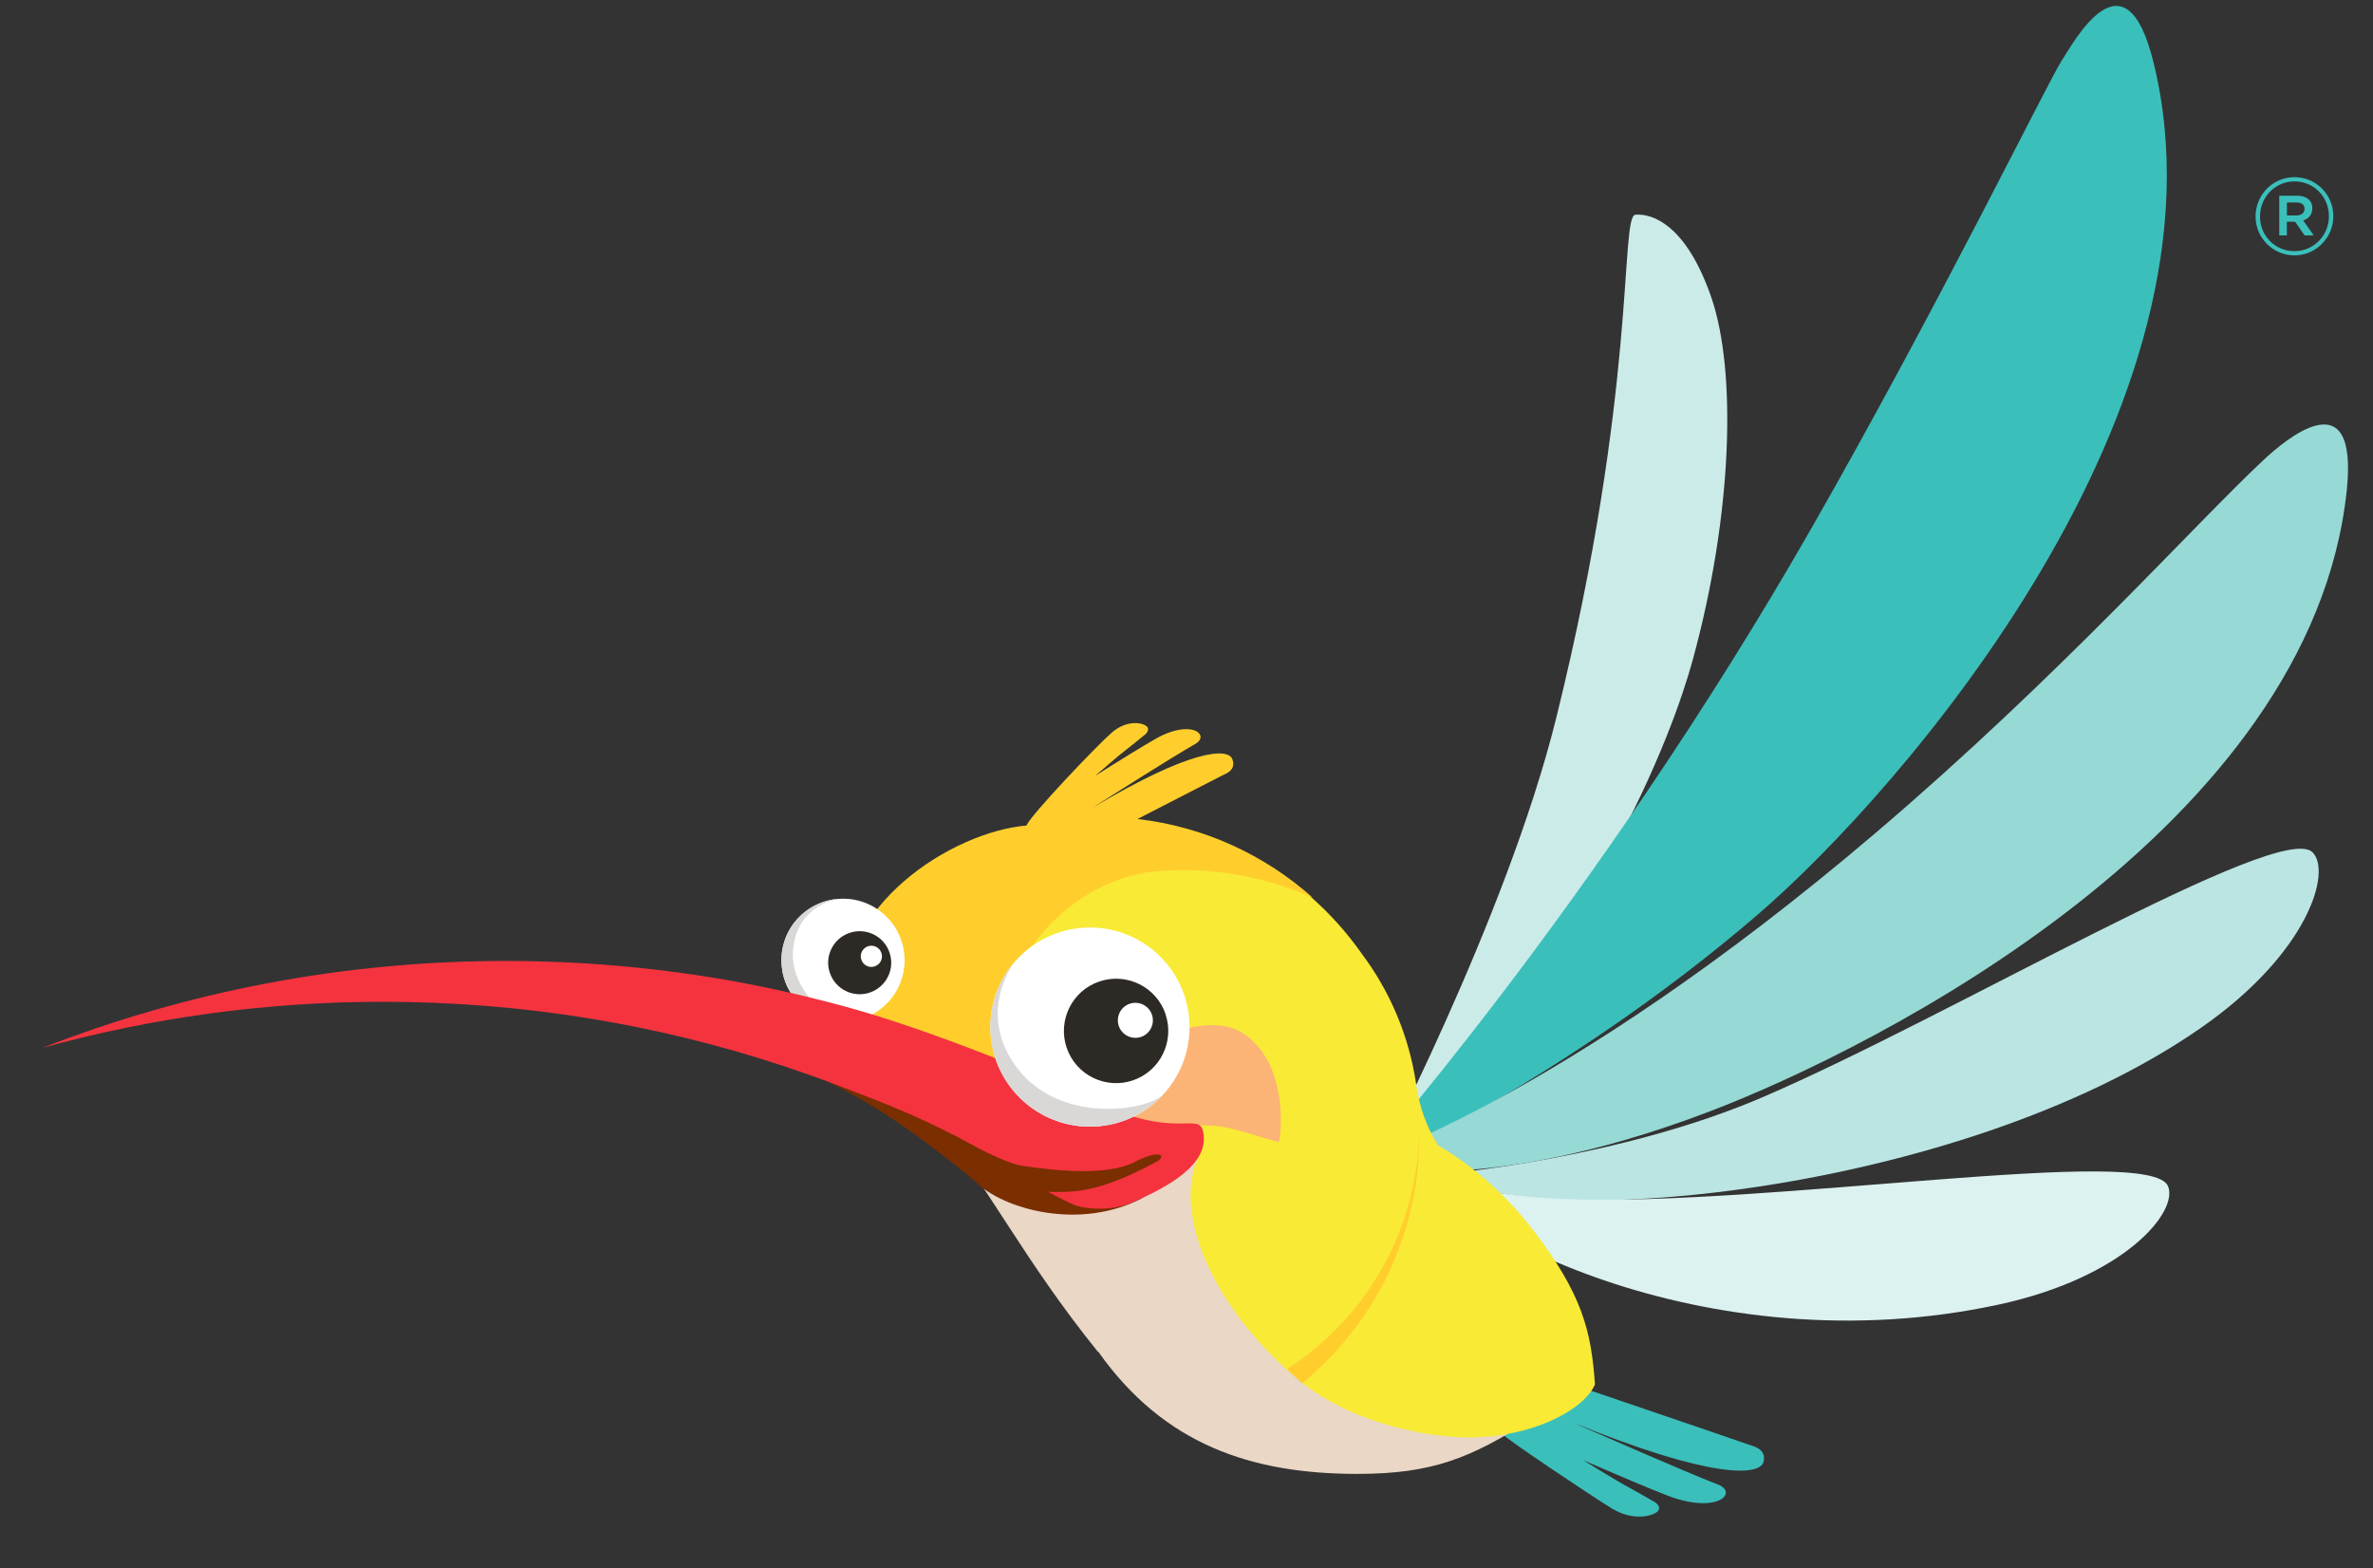 <?xml version="1.0" encoding="UTF-8"?><svg id="Layer_1" xmlns="http://www.w3.org/2000/svg" viewBox="0 0 378.27 249.99"><rect x="0" y="0" width="378.27" height="249.99" fill="#333333" stroke="none"/><defs><style>.cls-1{fill:#f5333f;}.cls-2{fill:#f9ea35;}.cls-3{fill:#ead7c5;}.cls-4{fill:#fff;}.cls-5{fill:#fbb475;}.cls-6{fill:#ffce2d;}.cls-7{fill:#96d9d5;}.cls-8{fill:#bae5e3;}.cls-9{fill:#cbebe9;}.cls-10{fill:#d9d8d6;}.cls-11{fill:#dcf2f0;}.cls-12{fill:#2d2a26;}.cls-13{fill:#3bbfbb;}.cls-14{fill:#7b2e00;}</style></defs><path class="cls-13" d="M359.55,34.52v-.04c0-3.39,2.74-6.24,6.2-6.24s6.2,2.82,6.2,6.2v.03c0,3.39-2.74,6.24-6.2,6.24s-6.2-2.82-6.2-6.2Zm11.69-.04v-.03c0-3.03-2.35-5.53-5.49-5.53-3.1,0-5.49,2.53-5.49,5.56v.04c0,3.03,2.35,5.52,5.49,5.52,3.1,0,5.49-2.53,5.49-5.56Zm-7.91-3.28h2.85c1.39,0,2.42,.68,2.42,2,0,1.03-.61,1.68-1.46,1.93l1.68,2.39h-1.46l-1.5-2.17h-1.32v2.17h-1.21v-6.31Zm2.75,3.14c.82,0,1.28-.43,1.28-1.03,0-.68-.46-1.03-1.28-1.03h-1.53v2.07h1.53Z"/><path class="cls-13" d="M278.66,230.26c-.39-.18-40.15-13.7-40.15-13.7,0,0-3.39-.36-1.6,3.73,.88,2,2.54,3.97,4.1,5.55-1.93-1.17-3.79-2.31-5.42-3.31,1.23,2.88,3.65,5.64,4.08,6.22,.51,.68,13.77,9.57,17.19,11.67,3.42,2.11,6.38,1.27,7.23,.64,.85-.63,.05-1.36-.23-1.56-.28-.19-4.96-2.81-4.96-2.81,0,0-.54-.23-6.58-3.95,4.93,2.16,10.85,4.66,13.49,5.68,4.8,1.85,8.03,1.26,8.96,.26,.93-1-.26-1.73-.65-1.91-.39-.18-1.93-.78-1.93-.78,0,0-3.03-1.14-21.46-9.21,22.15,9.03,29.78,8.52,30.38,6.27,.59-2.24-2.05-2.6-2.44-2.78"/><path class="cls-9" d="M218.68,187.24s21.44-40.66,29.4-72.82c12.98-52.45,10.12-79.84,12.6-80.19,2.68-.23,8.13,1.57,12.13,13.23,4,11.66,3.43,34.42-3.01,57.85-3.12,11.36-15.28,44.91-51.12,81.94"/><path class="cls-13" d="M216.02,187.24s38.23-42.63,72.93-103.38c19.95-34.92,37.66-71.08,39.62-74.07,1.96-2.99,10.16-18.41,14.72,.18,13.39,54.63-40.21,116.16-63.14,135.87-31.53,27.1-64.13,41.41-64.13,41.41"/><path class="cls-7" d="M215.72,185.63s32.37-9.47,83.4-52.97c29.34-25.01,50.52-48.88,61.74-59.37,3.24-3.02,15.15-13.3,13.22,4.94-5.68,53.61-74.58,88.68-101.66,98.99-37.23,14.18-56.71,8.4-56.71,8.4"/><path class="cls-8" d="M230.92,187.05s27.36-2.39,50.05-12.14c29.88-12.84,82.4-44.13,87.64-39.06,3.13,3.02-.59,16.01-17.65,27.92-39.04,27.25-109.44,32.74-120.03,23.28"/><path class="cls-11" d="M223.34,183.12s2.59,7.17,26.32,8.03c32.5,1.19,93.06-8.77,95.93-2.07,1.71,4-6.74,14.53-27.09,18.91-46.55,10.01-89.06-12.05-95.16-24.87"/><path class="cls-3" d="M210.53,217.57c-3-2.43-14.26-39.39-17.81-48.49l-78.08-5.75c36.38,3,36.9,23.15,60.37,52.16h.07c10.47,14.8,24.39,19.47,41.31,19.47,12.03,0,18.12-2.59,27.61-8.61-7.22-1.02-26.1-2.79-33.48-8.78"/><path class="cls-2" d="M244.37,196.06c-2.47-3.24-5.49-6.38-9-9.23-1.97-1.6-4.03-3.01-6.12-4.24-1.82-2.86-3.04-6.24-3.5-9.73-1.14-7.72-4.18-14.83-8.66-20.8-9.19-13.13-24.42-21.71-41.66-21.71-20.22,0-32.34,13.13-40.52,30.22,2.83,.69,.3,.11,3.09,.9,19.22,5.49,36.29,12.92,52.92,23.19-4.1,9.42,3.23,24.87,16.51,35.65,7.38,5.99,18.37,8.59,25.66,8.82,10.65,.34,19.47-4.34,21.16-8.45-.61-8.45-1.93-14.2-9.87-24.63"/><path class="cls-6" d="M209.24,143.09c-7.6-6.78-17.26-11.3-27.92-12.53,6.86-3.52,13.43-6.89,13.57-6.97,.28-.18,2.25-.71,1.56-2.56-.69-1.85-6.56-1.66-22.46,7.83,13.17-8.35,15.36-9.57,15.36-9.57,0,0,1.11-.63,1.39-.82,.28-.18,1.1-.9,.29-1.67-.81-.77-3.34-1-6.79,.96-1.9,1.08-6.15,3.69-9.67,5.93,4.2-3.65,4.59-3.89,4.59-3.89,0,0,3.29-2.6,3.48-2.79,.19-.19,.73-.87,0-1.34-.72-.47-3.06-.93-5.44,1.14-2.38,2.07-12.88,13.09-13.58,14.79-11.84,1.01-30.49,12.89-28.72,28.97,2.83,.68,.76,.24,3.54,1.03,0,0,12.15,4.03,14.95,5.37l7.41,2.96c-.64-2.17-1.02-6.25-.95-8.62,.11-4.13,6.95-19.37,22.88-22.25,1.92-.22,3.87-.35,5.85-.35,7.35,0,14.34,1.57,20.64,4.37"/><path class="cls-6" d="M226.23,180.12c-.1,9.1-2.84,17.56-7.5,24.65-3.53,5.38-8.16,9.98-13.57,13.47,.81,.75,1.61,1.51,2.4,2.28,4.99-4.08,9.18-9.08,12.33-14.75,4.04-7.29,6.35-15.68,6.35-24.61,0-.35,0-.69-.01-1.04"/><path class="cls-5" d="M173.74,177.1s7.39-11.2,13.69-12.78c6.29-1.58,9.93-1.35,13.34,2.79,3.41,4.14,3.83,11.06,3.11,14.95-4.02-.98-7.15-2.45-11.08-2.64-3.93-.2-17.66,.25-17.66,.25l-1.39-2.57Z"/><path class="cls-4" d="M141.24,160.1c-3.88,3.79-10.09,3.72-13.88-.16-3.79-3.88-3.72-10.09,.16-13.88,3.88-3.79,10.09-3.72,13.88,.16,3.79,3.87,3.72,10.09-.16,13.88"/><path class="cls-10" d="M129.51,144.56c1.3-.74,2.72-1.16,4.17-1.27,0,0-6.3,.8-7.21,7.61-.9,6.76,5.7,11.79,8.11,11.99-2.62,.05-5.25-.93-7.22-2.95-3.79-3.88-3.72-10.09,.16-13.88,.61-.6,1.28-1.1,1.99-1.51"/><path class="cls-12" d="M141.8,151.86c.89,2.63-.52,5.48-3.15,6.37-2.63,.89-5.48-.52-6.37-3.15-.89-2.63,.52-5.48,3.15-6.37,2.63-.89,5.48,.52,6.37,3.15"/><path class="cls-4" d="M140.5,151.91c.3,.88-.17,1.84-1.06,2.14-.88,.3-1.84-.17-2.14-1.06-.3-.88,.17-1.84,1.06-2.14,.88-.3,1.84,.17,2.14,1.06"/><path class="cls-14" d="M182.23,190.91l-17.14-12.25-57.38-15.87c-.86-.24-1.53,.77-.96,1.47,22.54,4.44,34.72,12.54,48.58,23.97,4.5,4.6,16.91,8.02,26.9,2.69"/><path class="cls-1" d="M191.88,180.98c-.49-4.46-3.86,1.4-18.15-5.82-.67-.35-2.05-1.07-2.07-1.07-.01,0-19.5-8.66-35.13-13.12-2.61-.75-5.25-1.44-7.9-2.08-15.38-3.73-31.45-5.7-47.98-5.7-26.06,0-50.97,4.91-73.87,13.85,17.28-4.78,35.48-7.34,54.28-7.34,22.31,0,43.78,3.6,63.86,10.25,2.83,.94,5.64,1.93,8.42,2.99,9.62,3.66,18.39,6.96,29.71,14.61,.39,.31,2.86,2.03,7.95,4.43,1.56,.7,5.85,1.27,9.53-.31,5.94-2.55,11.86-6.02,11.34-10.68"/><path class="cls-4" d="M184.97,174.96c-6.2,6.2-16.25,6.2-22.45,0-6.2-6.2-6.2-16.25,0-22.45,6.2-6.2,16.25-6.2,22.45,0,6.2,6.2,6.2,16.25,0,22.45"/><path class="cls-10" d="M158.37,159.73c.61-2.34,1.74-4.47,3.25-6.26,0,0-6.2,8.2,.65,16.95,6.79,8.69,20.08,6.74,23.05,4.17-2.9,3.09-7.01,5.01-11.58,5.01-8.77,0-15.88-7.11-15.88-15.88,0-1.38,.18-2.73,.51-4.01"/><path class="cls-14" d="M181.01,185.17c-4.53,2.42-13.01,1.4-17.79,.72-3.11-.44-8.26-3.38-11.44-5.07,.03,.37,8.42,6.95,8.88,7.32,1.17,.93,4.1,1.85,7.18,1.88,3.96,.04,7.86-.15,16.59-4.86,1.38-.72,.88-2.14-3.43,0"/><path class="cls-12" d="M185.79,161.68c1.47,4.35-.86,9.08-5.21,10.55-4.35,1.47-9.08-.86-10.55-5.22-1.47-4.35,.86-9.08,5.22-10.55,4.35-1.47,9.08,.86,10.55,5.21"/><path class="cls-4" d="M183.63,161.76c.49,1.46-.29,3.05-1.75,3.54s-3.05-.29-3.54-1.75c-.49-1.46,.29-3.05,1.75-3.54,1.46-.49,3.05,.29,3.54,1.75"/></svg>